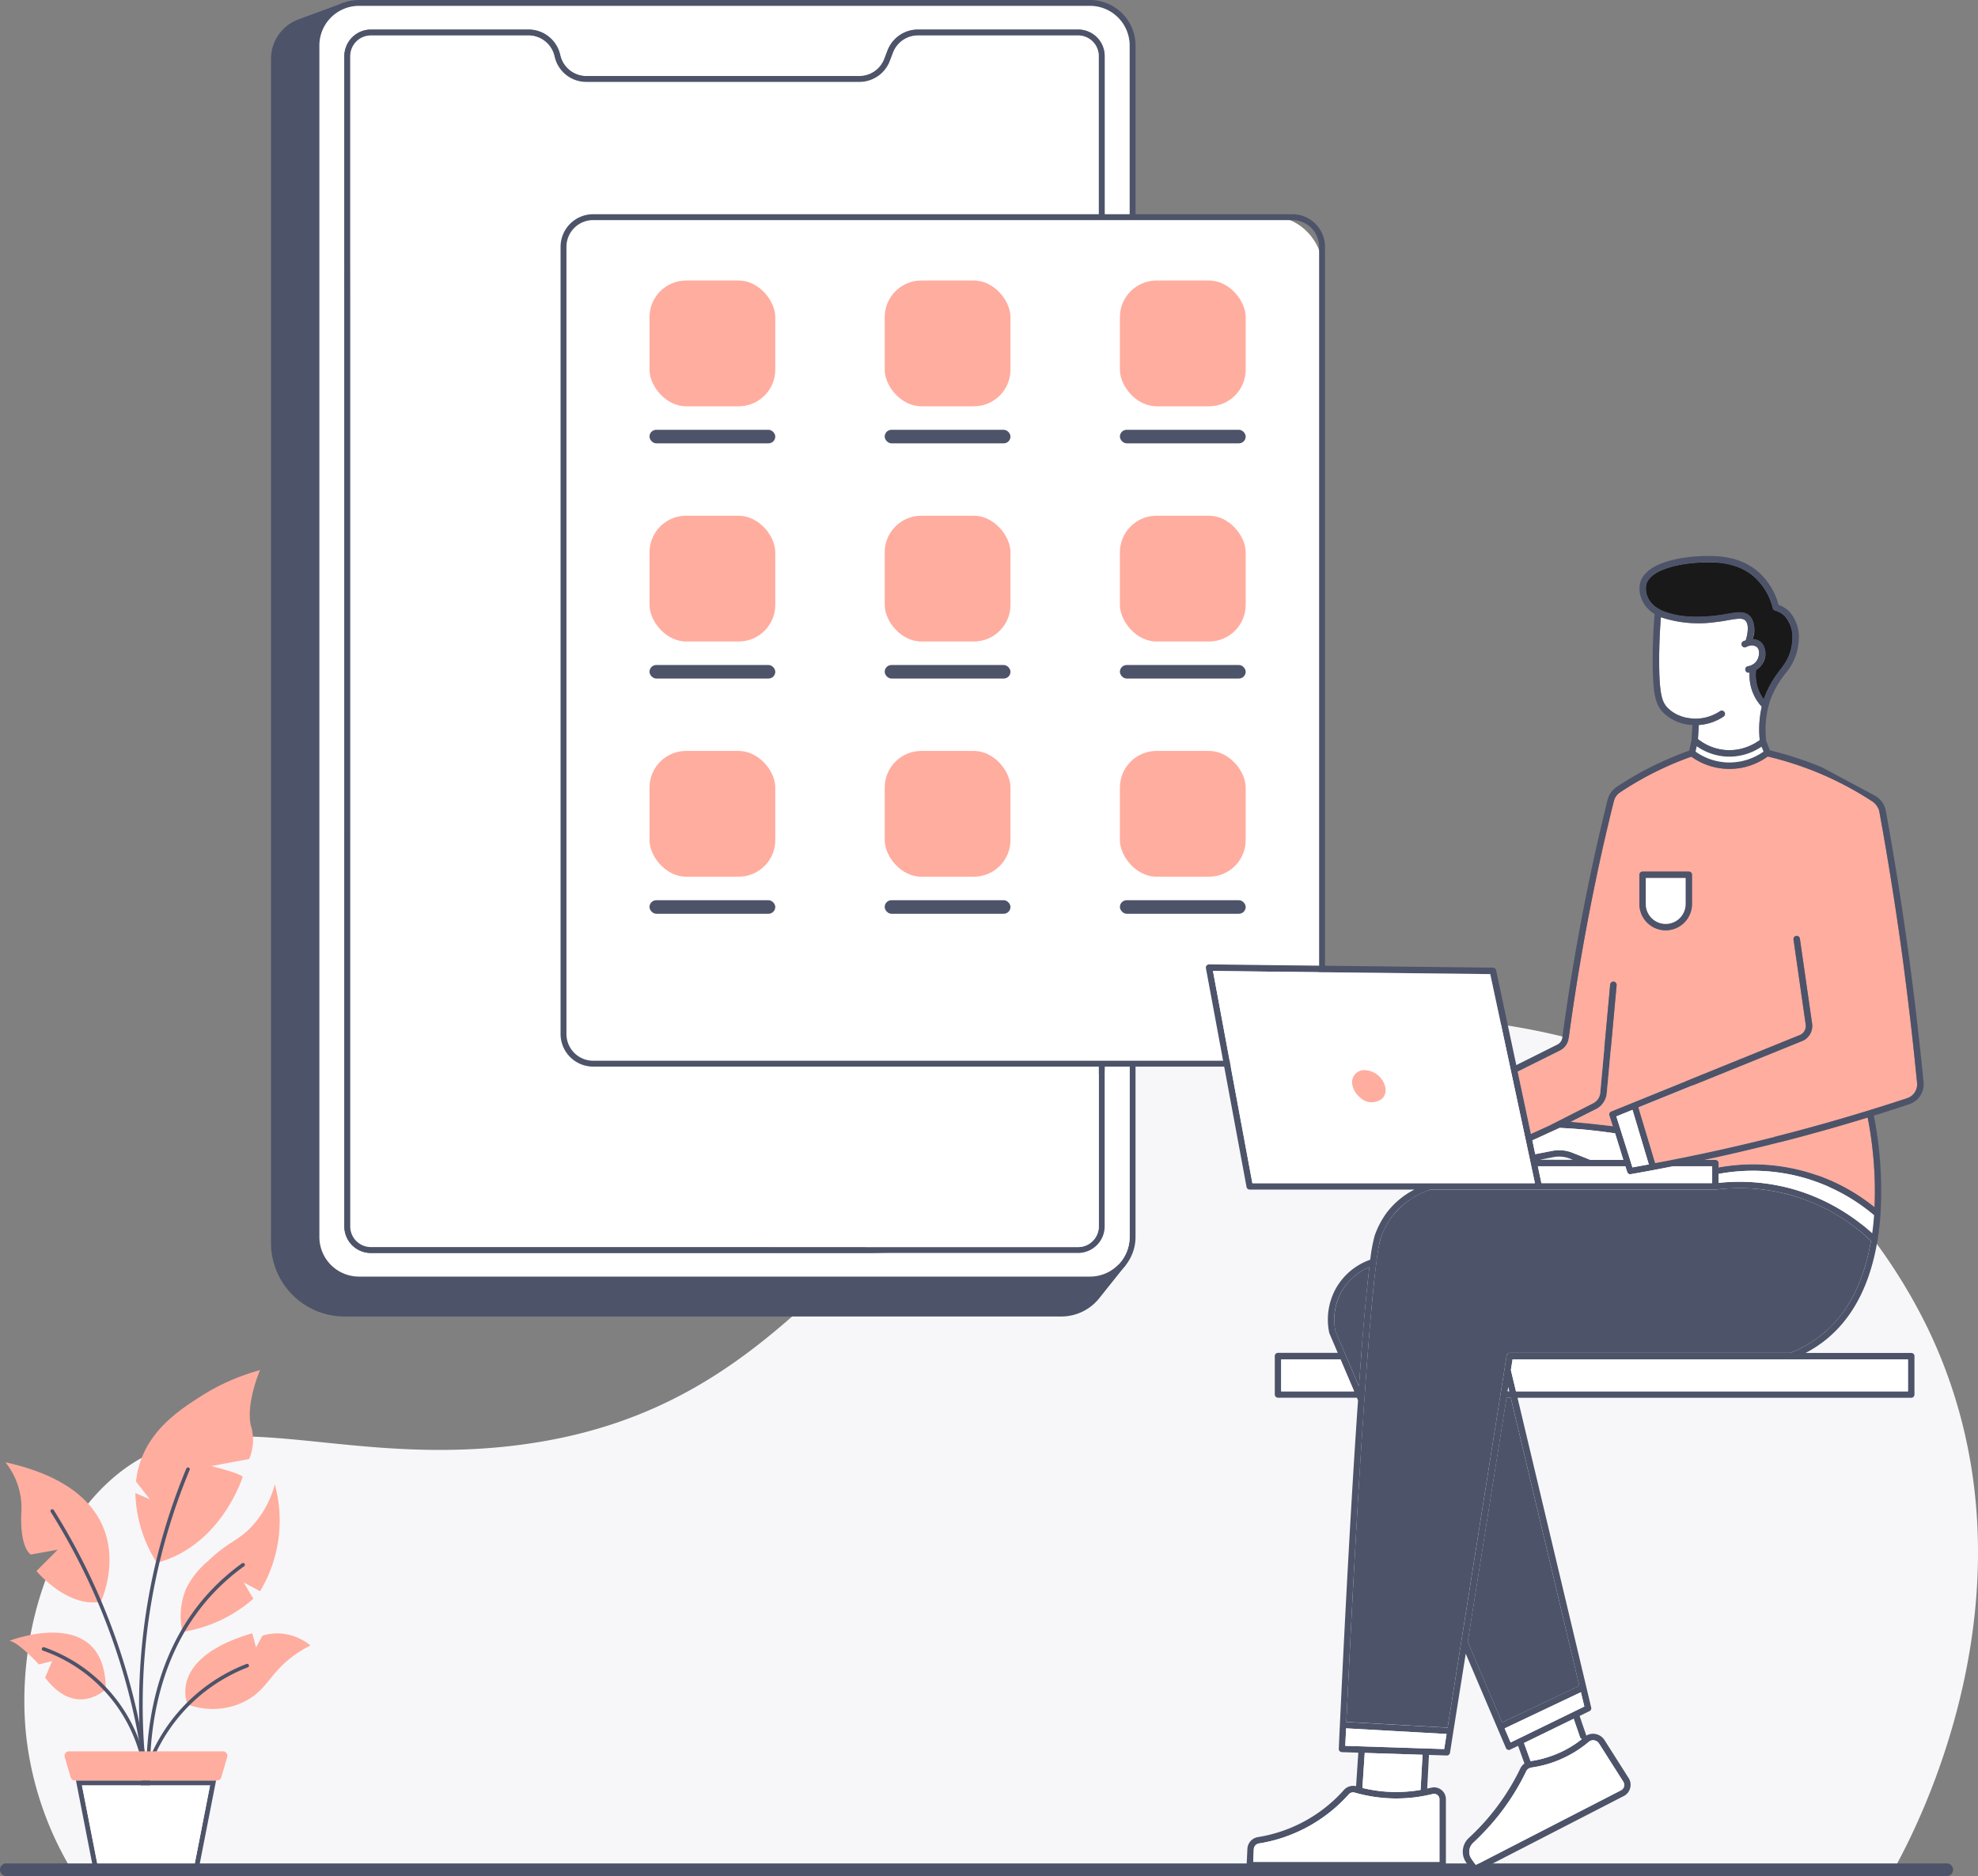 <svg id="Group_43745" data-name="Group 43745" xmlns="http://www.w3.org/2000/svg" width="210.872" height="200" viewBox="0 0 210.872 200">
  <rect x="0" y="0" width="210.872" height="200" fill="#808080" stroke="none"/>
  <path id="Path_87407" data-name="Path 87407" d="M61.83,312.3a35.346,35.346,0,0,1-4.822-14.19c-1.061-9.726,2-21.277,9.185-27.522,10.378-9.021,22.823-1.288,42.252-3.44,36.579-4.053,37.688-36.476,77.519-44.273,5.7-1.116,32.54-5.71,54.519,9.226a58.807,58.807,0,0,1,19.289,22.576c12.858,26.872-1.392,53.51-3.675,57.616Z" transform="translate(-54.207 -112.975)" fill="#f7f7f9"/>
  <g id="Group_43729" data-name="Group 43729" transform="translate(0.579 146.061)">
    <path id="Path_87408" data-name="Path 87408" d="M353.746,327.535a12.149,12.149,0,0,0-1.961,1.217c-2.437,1.856-2.688,3.522-4.978,4.712a7.55,7.55,0,0,1-2.255.743,7.9,7.9,0,0,1-3.9-.375s-2.276-4.911,6.893-7.6l.4,1.509.686-1.254a5.485,5.485,0,0,1,2-.223A5.673,5.673,0,0,1,353.746,327.535Z" transform="translate(-321.229 -298.18)" fill="#ffad9f"/>
    <path id="Path_87409" data-name="Path 87409" d="M355.646,300.9a10.52,10.52,0,0,1-2.714,4.757c-1.37,1.337-2.343,1.442-4.387,3.408a9.143,9.143,0,0,0-2.339,2.926,7.578,7.578,0,0,0-.409,4.644,14.9,14.9,0,0,0,7.558-3.537l-1.02-1.731,1.741.93A14.623,14.623,0,0,0,355.646,300.9Z" transform="translate(-326.928 -288.726)" fill="#ffad9f"/>
    <path id="Path_87410" data-name="Path 87410" d="M351.264,302.022c6.89-1.838,9.148-9.163,9.148-9.163-.221-.374-3.339-1.15-3.339-1.15l4.031-.753a5.142,5.142,0,0,0,.177-3.581c-.528-2.422.984-5.895.984-5.895a23,23,0,0,0-6.416,2.856c-2.1,1.355-5.268,3.4-6.427,7.159a9.7,9.7,0,0,0-.381,1.872l1.481,1.882-1.55-.661A14.47,14.47,0,0,0,351.264,302.022Z" transform="translate(-335.12 -281.48)" fill="#ffad9f"/>
    <path id="Path_87411" data-name="Path 87411" d="M384.745,312.016s5.462-11.419-10.171-14.863a7.8,7.8,0,0,1,1.684,5.55c-.111,3.727,1.029,4.283,1.029,4.283l2.867-.516-2.275,2.276S381.158,312.693,384.745,312.016Z" transform="translate(-374.574 -287.328)" fill="#ffad9f"/>
    <path id="Path_87412" data-name="Path 87412" d="M375.217,326.987s10.245-3.991,10.255,5.17c0,0-3.162,3.123-6.465-1.239l.755-1.764-1.423.36S376.286,327.222,375.217,326.987Z" transform="translate(-374.779 -298.138)" fill="#ffad9f"/>
    <g id="Group_43723" data-name="Group 43723" transform="translate(3.879 29.53)">
      <path id="Path_87413" data-name="Path 87413" d="M379.249,341.925h.01a.193.193,0,0,0,.154-.226,16.674,16.674,0,0,0-10.959-13.1.192.192,0,1,0-.1.371,16.29,16.29,0,0,1,10.68,12.8A.192.192,0,0,0,379.249,341.925Z" transform="translate(-368.211 -328.588)" fill="#4d5369"/>
    </g>
    <g id="Group_43724" data-name="Group 43724" transform="translate(4.812 14.851)">
      <path id="Path_87414" data-name="Path 87414" d="M378.153,335.237a.192.192,0,0,0,.165-.21,69,69,0,0,0-10.191-29.765.192.192,0,1,0-.325.2,68.636,68.636,0,0,1,10.134,29.6.193.193,0,0,0,.211.172Z" transform="translate(-367.771 -305.171)" fill="#4d5369"/>
    </g>
    <g id="Group_43725" data-name="Group 43725" transform="translate(14.252 10.371)">
      <path id="Path_87415" data-name="Path 87415" d="M362.493,336.773l.013,0a.192.192,0,0,0,.15-.228,65.108,65.108,0,0,1,3.652-38.253.192.192,0,0,0-.355-.148,65.485,65.485,0,0,0-3.673,38.479A.191.191,0,0,0,362.493,336.773Z" transform="translate(-360.92 -298.024)" fill="#4d5369"/>
    </g>
    <g id="Group_43726" data-name="Group 43726" transform="translate(15.016 20.562)">
      <path id="Path_87416" data-name="Path 87416" d="M351.864,339.5a.192.192,0,0,0,.166-.2c-.349-5.066.035-14.613,6.534-21.649a22.71,22.71,0,0,1,3.42-3.02.192.192,0,0,0-.224-.313,23.126,23.126,0,0,0-3.478,3.072c-6.6,7.141-6.988,16.809-6.635,21.936a.192.192,0,0,0,.2.179Z" transform="translate(-351.556 -314.281)" fill="#4d5369"/>
    </g>
    <g id="Group_43727" data-name="Group 43727" transform="translate(14.148 31.309)">
      <path id="Path_87417" data-name="Path 87417" d="M351.071,346.029a.193.193,0,0,0,.164-.16A18.032,18.032,0,0,1,362.547,331.8a.192.192,0,0,0,.11-.25.2.2,0,0,0-.249-.109,18.418,18.418,0,0,0-11.552,14.37.192.192,0,0,0,.159.221A.187.187,0,0,0,351.071,346.029Z" transform="translate(-350.853 -331.426)" fill="#4d5369"/>
    </g>
    <g id="Group_43728" data-name="Group 43728" transform="translate(7.52 43.749)">
      <path id="Path_87418" data-name="Path 87418" d="M371.388,351.271l-1.86,9.487h-11.22l-1.854-9.487Zm-12.642,8.96H369.1l1.649-8.434H357.092Z" transform="translate(-356.454 -351.271)" fill="#4d5369"/>
      <path id="Path_87419" data-name="Path 87419" d="M357.479,352.111l1.654,8.434h10.351l1.649-8.434Z" transform="translate(-356.842 -351.585)" fill="#fff"/>
    </g>
    <path id="Path_87420" data-name="Path 87420" d="M355.634,349.421h15.14a.48.48,0,0,0,.459-.344l.63-2.15a.479.479,0,0,0-.46-.614H355a.479.479,0,0,0-.459.614l.631,2.15A.479.479,0,0,0,355.634,349.421Z" transform="translate(-348.22 -305.672)" fill="#ffad9f"/>
  </g>
  <g id="Group_43730" data-name="Group 43730" transform="translate(0 198.651)">
    <path id="Path_87421" data-name="Path 87421" d="M61.711,366.722H268.58a.674.674,0,0,0,0-1.349H61.711a.674.674,0,0,0,0,1.349Z" transform="translate(-61.037 -365.373)" fill="#4d5369"/>
  </g>
  <g id="Group_43743" data-name="Group 43743" transform="translate(28.891 0)">
    <g id="Group_43732" data-name="Group 43732" transform="translate(0)">
      <path id="Path_87422" data-name="Path 87422" d="M209.547,48.891l-4.879,1.8a4.5,4.5,0,0,0-2.942,4.221V181.13a7.845,7.845,0,0,0,7.845,7.845h76.405a5.179,5.179,0,0,0,4.046-1.946l2.837-3.55-80.6-3.953Z" transform="translate(-201.726 -48.63)" fill="#4d5369"/>
      <g id="Group_43731" data-name="Group 43731" transform="translate(4.53)">
        <path id="Path_87423" data-name="Path 87423" d="M204.928,48.475h77.937a4.856,4.856,0,0,1,4.852,4.852V180.347a4.853,4.853,0,0,1-4.846,4.846H204.934a4.856,4.856,0,0,1-4.852-4.852V53.321A4.853,4.853,0,0,1,204.928,48.475Zm-4.219,131.866a4.227,4.227,0,0,0,4.225,4.225h77.937a4.224,4.224,0,0,0,4.219-4.219V53.327a4.227,4.227,0,0,0-4.225-4.225H204.928a4.224,4.224,0,0,0-4.219,4.219Z" transform="translate(-200.082 -48.475)" fill="#4d5369"/>
        <path id="Path_87424" data-name="Path 87424" d="M205.3,49.475h77.937a4.227,4.227,0,0,1,4.225,4.225V180.721a4.224,4.224,0,0,1-4.219,4.219H205.307a4.227,4.227,0,0,1-4.225-4.225V53.694A4.224,4.224,0,0,1,205.3,49.475ZM203.746,179.6a2.825,2.825,0,0,0,2.821,2.821h75.4a2.838,2.838,0,0,0,2.833-2.833V54.822a2.826,2.826,0,0,0-2.821-2.827H264.89a3.482,3.482,0,0,0-3.241,2.238l-.339.89a2.845,2.845,0,0,1-2.652,1.83H229.541a2.844,2.844,0,0,1-2.758-2.144l-.05-.2a3.462,3.462,0,0,0-3.36-2.614H206.58a2.837,2.837,0,0,0-2.833,2.827Z" transform="translate(-200.455 -48.848)" fill="#fff"/>
        <path id="Path_87425" data-name="Path 87425" d="M208.165,53.5h16.794a3.462,3.462,0,0,1,3.36,2.614l.05.2a2.844,2.844,0,0,0,2.758,2.144h29.118a2.845,2.845,0,0,0,2.652-1.83l.339-.89a3.482,3.482,0,0,1,3.241-2.238h17.088a2.826,2.826,0,0,1,2.821,2.827V181.086a2.838,2.838,0,0,1-2.833,2.833h-75.4a2.825,2.825,0,0,1-2.821-2.821V56.322A2.837,2.837,0,0,1,208.165,53.5Zm-2.207,127.6a2.2,2.2,0,0,0,2.194,2.194h75.4a2.21,2.21,0,0,0,2.207-2.207V56.322a2.2,2.2,0,0,0-2.194-2.2H266.476a2.845,2.845,0,0,0-2.652,1.83l-.339.89a3.482,3.482,0,0,1-3.241,2.238H231.127a3.462,3.462,0,0,1-3.36-2.614l-.05-.2a2.844,2.844,0,0,0-2.758-2.144H208.165a2.208,2.208,0,0,0-2.207,2.2Z" transform="translate(-202.041 -50.348)" fill="#4d5369"/>
        <path id="Path_87426" data-name="Path 87426" d="M206.332,56.7V181.472a2.2,2.2,0,0,0,2.194,2.194h75.4a2.21,2.21,0,0,0,2.207-2.207V56.7a2.2,2.2,0,0,0-2.194-2.2H266.849a2.845,2.845,0,0,0-2.652,1.83l-.339.89a3.482,3.482,0,0,1-3.241,2.238H231.5a3.462,3.462,0,0,1-3.36-2.614l-.05-.2a2.844,2.844,0,0,0-2.758-2.144H208.539A2.208,2.208,0,0,0,206.332,56.7Z" transform="translate(-202.414 -50.721)" fill="#fff"/>
      </g>
    </g>
    <g id="Group_43733" data-name="Group 43733" transform="translate(30.87 22.836)">
      <rect id="Rectangle_28914" data-name="Rectangle 28914" width="80.869" height="90.242" rx="5.043" transform="translate(0.314 0.313)" fill="#fff"/>
      <path id="Path_87427" data-name="Path 87427" d="M171.331,175.774h74.546a3.479,3.479,0,0,0,3.475-3.475V88.38a3.479,3.479,0,0,0-3.475-3.475H171.331a3.48,3.48,0,0,0-3.475,3.475V172.3A3.48,3.48,0,0,0,171.331,175.774Zm74.546-90.242a2.851,2.851,0,0,1,2.848,2.848V172.3a2.852,2.852,0,0,1-2.848,2.848H171.331a2.852,2.852,0,0,1-2.848-2.848V88.38a2.851,2.851,0,0,1,2.848-2.848Z" transform="translate(-167.856 -84.905)" fill="#4d5369"/>
    </g>
    <g id="Group_43734" data-name="Group 43734" transform="translate(40.352 80.052)">
      <rect id="Rectangle_28915" data-name="Rectangle 28915" width="13.409" height="13.409" rx="3.905" transform="translate(0)" fill="#ffad9f"/>
      <rect id="Rectangle_28916" data-name="Rectangle 28916" width="13.409" height="1.443" rx="0.722" transform="translate(0 15.915)" fill="#4d5369"/>
    </g>
    <g id="Group_43735" data-name="Group 43735" transform="translate(65.426 80.052)">
      <rect id="Rectangle_28917" data-name="Rectangle 28917" width="13.409" height="13.409" rx="3.905" transform="translate(0)" fill="#ffad9f"/>
      <rect id="Rectangle_28918" data-name="Rectangle 28918" width="13.409" height="1.443" rx="0.722" transform="translate(0 15.915)" fill="#4d5369"/>
    </g>
    <g id="Group_43736" data-name="Group 43736" transform="translate(90.501 80.052)">
      <rect id="Rectangle_28919" data-name="Rectangle 28919" width="13.409" height="13.409" rx="3.905" transform="translate(0)" fill="#ffad9f"/>
      <rect id="Rectangle_28920" data-name="Rectangle 28920" width="13.409" height="1.443" rx="0.722" transform="translate(0 15.915)" fill="#4d5369"/>
    </g>
    <g id="Group_43737" data-name="Group 43737" transform="translate(40.352 54.978)">
      <rect id="Rectangle_28921" data-name="Rectangle 28921" width="13.409" height="13.409" rx="3.905" transform="translate(0)" fill="#ffad9f"/>
      <rect id="Rectangle_28922" data-name="Rectangle 28922" width="13.409" height="1.443" rx="0.722" transform="translate(0 15.915)" fill="#4d5369"/>
    </g>
    <g id="Group_43738" data-name="Group 43738" transform="translate(65.426 54.978)">
      <rect id="Rectangle_28923" data-name="Rectangle 28923" width="13.409" height="13.409" rx="3.905" transform="translate(0)" fill="#ffad9f"/>
      <rect id="Rectangle_28924" data-name="Rectangle 28924" width="13.409" height="1.443" rx="0.722" transform="translate(0 15.915)" fill="#4d5369"/>
    </g>
    <g id="Group_43739" data-name="Group 43739" transform="translate(90.501 54.978)">
      <rect id="Rectangle_28925" data-name="Rectangle 28925" width="13.409" height="13.409" rx="3.905" transform="translate(0)" fill="#ffad9f"/>
      <rect id="Rectangle_28926" data-name="Rectangle 28926" width="13.409" height="1.443" rx="0.722" transform="translate(0 15.915)" fill="#4d5369"/>
    </g>
    <g id="Group_43740" data-name="Group 43740" transform="translate(40.352 29.904)">
      <rect id="Rectangle_28927" data-name="Rectangle 28927" width="13.409" height="13.409" rx="3.905" transform="translate(0)" fill="#ffad9f"/>
      <rect id="Rectangle_28928" data-name="Rectangle 28928" width="13.409" height="1.443" rx="0.722" transform="translate(0 15.915)" fill="#4d5369"/>
    </g>
    <g id="Group_43741" data-name="Group 43741" transform="translate(65.426 29.904)">
      <rect id="Rectangle_28929" data-name="Rectangle 28929" width="13.409" height="13.409" rx="3.905" transform="translate(0)" fill="#ffad9f"/>
      <rect id="Rectangle_28930" data-name="Rectangle 28930" width="13.409" height="1.443" rx="0.722" transform="translate(0 15.915)" fill="#4d5369"/>
    </g>
    <g id="Group_43742" data-name="Group 43742" transform="translate(90.501 29.904)">
      <rect id="Rectangle_28931" data-name="Rectangle 28931" width="13.409" height="13.409" rx="3.905" transform="translate(0)" fill="#ffad9f"/>
      <rect id="Rectangle_28932" data-name="Rectangle 28932" width="13.409" height="1.443" rx="0.722" transform="translate(0 15.915)" fill="#4d5369"/>
    </g>
  </g>
  <g id="Group_43744" data-name="Group 43744" transform="translate(128.558 59.273)">
    <path id="Path_87428" data-name="Path 87428" d="M93.581,158.56c.041,3.1.3,3.9.871,4.522a4.052,4.052,0,0,0,2.655,1.173,4.692,4.692,0,0,0,2.958-.782.343.343,0,0,1,.384.569,5.38,5.38,0,0,1-2.641.9l-.09,1.5a5.416,5.416,0,0,0,3.122,1.18,5.5,5.5,0,0,0,3.465-1.071,11.047,11.047,0,0,1,.213-3.561,4.806,4.806,0,0,1-.727-1.016,5.028,5.028,0,0,1-.577-2.628c-.014.007-.034.007-.048.014H103.1a.343.343,0,0,1-.061-.68,1.448,1.448,0,0,0,.926-.555c.316-.459.391-1.221,0-1.516a1.065,1.065,0,0,0-1.1.014.344.344,0,1,1-.315-.611,2.665,2.665,0,0,1,.261-.1c.3-1.036.288-1.763-.041-2.1-.3-.3-.789-.226-1.8-.055-.411.075-.878.158-1.406.213a12.731,12.731,0,0,1-5.8-.522C93.635,155.157,93.567,156.872,93.581,158.56Z" transform="translate(-45.257 -146.92)" fill="#fff"/>
    <path id="Path_87429" data-name="Path 87429" d="M88.424,146.508c.446-1.729,3.89-2.3,5.852-2.367,1.447-.048,3.856-.13,5.763,1.626a6.577,6.577,0,0,1,1.873,3.238.329.329,0,0,0,.233.247,2.483,2.483,0,0,1,1.05.6,3.44,3.44,0,0,1,.789,2.69,5.241,5.241,0,0,1-1.331,3.094,10.935,10.935,0,0,0-1.612,2.833c-.028.083-.048.172-.076.261a4.741,4.741,0,0,1-.357-.555,4.454,4.454,0,0,1-.473-2.573,2.027,2.027,0,0,0,.611-.562,1.846,1.846,0,0,0-.144-2.45,1.409,1.409,0,0,0-.83-.281,2.509,2.509,0,0,0-.288-2.45c-.562-.569-1.338-.432-2.415-.247-.4.069-.851.151-1.358.206-1.009.11-3.877.315-5.709-.591-.137-.075-.268-.157-.4-.233a2.772,2.772,0,0,1-.782-.741A2.353,2.353,0,0,1,88.424,146.508Z" transform="translate(-41.475 -143.438)" fill="#4d5369"/>
    <path id="Path_87430" data-name="Path 87430" d="M88.815,148.251a2.772,2.772,0,0,0,.782.741c.137.076.267.158.4.233,1.832.906,4.7.7,5.709.591.507-.055.96-.137,1.358-.206,1.077-.185,1.852-.322,2.415.247a2.509,2.509,0,0,1,.288,2.45,1.409,1.409,0,0,1,.83.281,1.846,1.846,0,0,1,.144,2.45,2.027,2.027,0,0,1-.611.562,4.454,4.454,0,0,0,.473,2.573,4.741,4.741,0,0,0,.357.555c.028-.089.048-.178.076-.261a10.935,10.935,0,0,1,1.612-2.833,5.241,5.241,0,0,0,1.331-3.094,3.44,3.44,0,0,0-.789-2.69,2.483,2.483,0,0,0-1.05-.6.329.329,0,0,1-.233-.247,6.577,6.577,0,0,0-1.873-3.238c-1.908-1.756-4.316-1.674-5.763-1.626-1.962.062-5.407.638-5.852,2.367A2.353,2.353,0,0,0,88.815,148.251Z" transform="translate(-41.475 -143.438)" fill="#191919"/>
    <path id="Path_87431" data-name="Path 87431" d="M74.335,243.034h1.153a.34.34,0,0,1,.343.344v.466a20.621,20.621,0,0,1,16.624,4.247,41.129,41.129,0,0,0-.734-9.571C86.019,240.27,80.2,241.778,74.335,243.034Z" transform="translate(-21.171 -178.662)" fill="#ffad9f"/>
    <path id="Path_87432" data-name="Path 87432" d="M71.663,208.469a1.713,1.713,0,0,0,.488-.371,1.575,1.575,0,0,0,.13-.163,1.727,1.727,0,0,0,.195-.358,1.615,1.615,0,0,0,.1-.4c.762-5.648,1.738-11.341,2.9-16.918.436-2.076.9-4.177,1.405-6.259.162-.7.332-1.386.5-2.076a.972.972,0,0,1,.046-.15,1.529,1.529,0,0,1,.651-.839,34.568,34.568,0,0,1,7.58-3.794,6.96,6.96,0,0,0,8.14-.019,35.8,35.8,0,0,1,5.472,1.777,34.955,34.955,0,0,1,5.687,3.019,1.768,1.768,0,0,1,.579.644,1.342,1.342,0,0,1,.13.312.794.794,0,0,1,.039.169c.93,5.108,1.757,10.307,2.453,15.447q.449,3.338.846,6.709c.26,2.245.494,4.5.715,6.734a1.4,1.4,0,0,1-.071.618.317.317,0,0,1-.052.13,1.315,1.315,0,0,1-.312.481,1.392,1.392,0,0,1-.384.286,1.408,1.408,0,0,1-.228.1c-1.047.345-2.095.683-3.156,1.016a205.451,205.451,0,0,1-23.717,5.914H81.8l-1.777-5.941,17.457-7.073a1.586,1.586,0,0,0,.625-.443,1.548,1.548,0,0,0,.286-.423,1.745,1.745,0,0,0,.15-.989l-1.315-9.071a.35.35,0,0,0-.117-.208.34.34,0,0,0-.261-.078.39.39,0,0,0-.123.039.284.284,0,0,0-.091.085.35.35,0,0,0-.085.228v.039l1.3,9.071a1.316,1.316,0,0,1,.006.228.356.356,0,0,1-.006.085.835.835,0,0,1-.091.286.788.788,0,0,1-.163.247.932.932,0,0,1-.377.267l-20.106,8.153a.341.341,0,0,0-.208.364.132.132,0,0,0,.006.052l.371,1.152c-.82-.1-1.64-.189-2.492-.28-.67-.071-1.334-.13-1.985-.189l2.694-1.36a2.239,2.239,0,0,0,.436-.3,2.145,2.145,0,0,0,.345-.391,2.107,2.107,0,0,0,.313-.722,1.736,1.736,0,0,0,.039-.266L77.688,201.5a.273.273,0,0,0-.006-.1c-.006-.019-.013-.032-.019-.052a.285.285,0,0,0-.065-.1.492.492,0,0,0-.091-.078H77.5a.377.377,0,0,0-.123-.033.329.329,0,0,0-.247.085.235.235,0,0,0-.085.1.385.385,0,0,0-.039.124l-1.054,11.549a1.014,1.014,0,0,1-.078.345,1.269,1.269,0,0,1-.156.313,1.4,1.4,0,0,1-.527.462l-4.659,2.368-1.971.9-1.412-6.637v-.007Zm8.459-15.616a2.8,2.8,0,0,0,5.609,0v-3.117a.336.336,0,0,0-.339-.339H80.46a.336.336,0,0,0-.338.339Z" transform="translate(-33.906 -155.753)" fill="#ffad9f"/>
    <path id="Path_87433" data-name="Path 87433" d="M105.778,196.7h4.932a.336.336,0,0,1,.339.339v3.117a2.8,2.8,0,0,1-5.609,0v-3.117A.336.336,0,0,1,105.778,196.7Zm.345,3.455a2.121,2.121,0,0,0,4.243,0v-2.772h-4.243Z" transform="translate(-59.224 -163.058)" fill="#4d5369"/>
    <path id="Path_87434" data-name="Path 87434" d="M156.93,230.073a2.445,2.445,0,0,1,3.431.014,2.878,2.878,0,0,1,1,1.661,1.972,1.972,0,0,1-2,2.422,2.943,2.943,0,0,1-1.852-.706,2.977,2.977,0,0,1-1-1.661,2.351,2.351,0,0,1-.041-.432A1.985,1.985,0,0,1,156.93,230.073Zm.261,1.6a2.222,2.222,0,0,0,.769,1.263,1.78,1.78,0,0,0,2.47.1,1.372,1.372,0,0,0,.261-1.159,2.333,2.333,0,0,0-2.175-1.812,1.291,1.291,0,0,0-1.325,1.612Z" transform="translate(-141.57 -175.251)" fill="#4d5369"/>
    <path id="Path_87435" data-name="Path 87435" d="M137.478,168.636a2.355,2.355,0,0,1,1.053,1.567c.934,5.121,1.755,10.324,2.457,15.477.6,4.457,1.128,8.983,1.567,13.465a2.232,2.232,0,0,1-1.53,2.326q-1.561.527-3.166,1.028c-.2.069-.4.125-.608.182a41.327,41.327,0,0,1,.715,10.425.35.35,0,0,1-.006.138c-.056.871-.157,1.755-.3,2.645a.319.319,0,0,1-.031.157c-.664,3.993-2.244,7.974-5.6,10.619a13.161,13.161,0,0,1-2.05,1.323h11.258a.34.34,0,0,1,.345.345v4.093a.348.348,0,0,1-.345.345H99.265l7.328,30.8a.068.068,0,0,1,.006.031l.52,2.188a.334.334,0,0,1-.182.382l-1.053.514.7,2.05a.156.156,0,0,1,.006.056,1.373,1.373,0,0,1,.947-.188,1.457,1.457,0,0,1,1,.652l2.576,4.056a1.319,1.319,0,0,1,.157,1.072,1.3,1.3,0,0,1-.677.84l-15.151,7.8-.589.3a.327.327,0,0,1-.439-.107l-.138-.2-.5-.727a2,2,0,0,1,.288-2.589,24.527,24.527,0,0,0,5.5-7.416,1.332,1.332,0,0,1,.439-.527l-.677-1.887-.84.4a.226.226,0,0,1-.138.044.285.285,0,0,1-.125-.031.282.282,0,0,1-.194-.182l-.9-2.106c0-.006,0-.006-.013-.013v-.006a.224.224,0,0,1-.025-.069l-3.347-7.861-1.316,8.262v.006l-.364,2.3a.344.344,0,0,1-.339.288H91.73l-1.906-.063-.188,3.586c.138-.025.282-.056.42-.088a1.249,1.249,0,0,1,1.084.226,1.262,1.262,0,0,1,.489.99v7.027a.356.356,0,0,1-.345.345H70.73a.323.323,0,0,1-.244-.113.29.29,0,0,1-.1-.245l.081-1.7a1.333,1.333,0,0,1,1.122-1.266,15.532,15.532,0,0,0,9.165-5.021,1.323,1.323,0,0,1,1.3-.407l.238-3.573-1.761-.056a.4.4,0,0,1-.232-.107.343.343,0,0,1-.088-.251c.038-.853.069-1.686.119-2.52a.138.138,0,0,1-.006-.05.068.068,0,0,1,.006-.038c.652-13.929,1.316-25.7,1.931-34.534l-.119-.282H73.733a.348.348,0,0,1-.345-.345v-4.093a.34.34,0,0,1,.345-.345H80.1l-.9-2.106a6.835,6.835,0,0,1,.715-4.783,6.755,6.755,0,0,1,3.648-3.04,16.886,16.886,0,0,1,.476-2.576,9.436,9.436,0,0,1,1.3-2.464,8.63,8.63,0,0,1,2.934-2.438H70.717a.334.334,0,0,1-.339-.27l-4.332-23.332a.377.377,0,0,1,.069-.282.417.417,0,0,1,.27-.125l6.833.088.69.006.514.006,1.3.013.32.006h.332l.351.006,19.915.226a.343.343,0,0,1,.339.27l2.156,10.117,4.363-2.181a.973.973,0,0,0,.545-.758c.758-5.667,1.743-11.378,2.909-16.975.583-2.783,1.229-5.592,1.912-8.35a2.345,2.345,0,0,1,.984-1.4,35.242,35.242,0,0,1,4.181-2.382,37.329,37.329,0,0,1,3.542-1.479l.238-1.11.1-1.617a.306.306,0,0,0-.075-.006,4.7,4.7,0,0,1-3.1-1.385c-.777-.853-1.016-1.962-1.059-4.984-.006-.351-.006-.708.006-1.059q.009-2.191.2-4.394a3.445,3.445,0,0,1-1.066-1,2.99,2.99,0,0,1-.489-2.294c.658-2.551,5.529-2.852,6.494-2.884,1.448-.044,4.137-.138,6.256,1.805a7.188,7.188,0,0,1,2.018,3.391,3.1,3.1,0,0,1,1.141.708,4.094,4.094,0,0,1,1,3.21,5.942,5.942,0,0,1-1.467,3.473,10.2,10.2,0,0,0-1.517,2.658c-.031.094-.069.188-.094.282a10.023,10.023,0,0,0-.382,4.175l.395,1a38.284,38.284,0,0,1,5.5,1.787m-11.653,44.35v-1.8h-4.15c-1.5.295-3.015.583-4.532.846a.122.122,0,0,1-.05.006.35.35,0,0,1-.332-.244l-.194-.608h-9.328l.382,1.8Zm-8.5-7.811-1.718.7,1.53,4.833v.013l.182.589c.295-.056.589-.107.878-.163s.577-.107.871-.157Zm-6.356,5.328-.27-.113a3.233,3.233,0,0,0-1.805-.176l-1.448.288Zm-2.207-.959a.138.138,0,0,1,.05-.006,3.849,3.849,0,0,1,1.793.094c.113.038.232.075.345.125l1.874.746h3.529c-.094-.282-.182-.558-.263-.84-.075-.238-.15-.483-.226-.721-.132-.42-.257-.846-.389-1.266l-.69-.094-.7-.094c-.476-.063-.959-.113-1.454-.169-.527-.056-1.053-.094-1.567-.132s-1.016-.063-1.5-.088l-2.909,1.329.307,1.467Zm-6.6-18.843V187.6l-19.414-.213h-.213l-.357-.006H76.04l-.32-.006-1.3-.019-.514-.006-.69-.006-6.419-.075L71,209.889H101.12l-1-4.689Zm18.01-32.935c.006.407.013.777.025,1.1.006.119.013.238.019.345v.069c.006.075.013.144.013.213.025.376.056.7.1.978a1.593,1.593,0,0,0,.025.182c.019.119.038.232.063.332a1.671,1.671,0,0,0,.05.207,1.618,1.618,0,0,0,.063.207,1.31,1.31,0,0,0,.069.188,1.058,1.058,0,0,0,.075.169,1.15,1.15,0,0,0,.081.15,1.369,1.369,0,0,0,.138.194,2.107,2.107,0,0,0,.15.182,2.4,2.4,0,0,0,.182.176c.063.056.119.107.188.163a1.774,1.774,0,0,0,.176.125,2.418,2.418,0,0,0,.27.169.006.006,0,0,0,.006.006,4.338,4.338,0,0,0,.671.295,3.6,3.6,0,0,0,.37.113,5.343,5.343,0,0,0,.658.107l.138.019a3.385,3.385,0,0,0,.351.019h.013c.107,0,.213-.006.32-.013.044-.006.081-.006.125-.013.138-.019.276-.038.407-.063.113-.019.213-.044.313-.069a1.871,1.871,0,0,0,.2-.063.522.522,0,0,0,.094-.025,4.675,4.675,0,0,0,.915-.42,2.11,2.11,0,0,0,.213-.132.341.341,0,0,1,.476.088.333.333,0,0,1,.05.276.379.379,0,0,1-.075.15.667.667,0,0,1-.069.056,5.39,5.39,0,0,1-2.639.9l-.088,1.5a5.4,5.4,0,0,0,3.116,1.178c.081.006.163.006.244.006.119,0,.232-.006.345-.013.138-.013.276-.025.407-.044l.332-.056c.006-.006.013-.006.025-.006a4.72,4.72,0,0,0,.552-.157c.063-.019.125-.038.188-.063s.132-.05.194-.075a2.554,2.554,0,0,0,.263-.119,2.213,2.213,0,0,0,.244-.119c.113-.063.219-.119.313-.182s.157-.1.226-.144a.063.063,0,0,0,.031-.025.621.621,0,0,0,.107-.069v-.006a10.9,10.9,0,0,1,.213-3.561,4.621,4.621,0,0,1-.928-1.448,2.948,2.948,0,0,1-.15-.407,1.2,1.2,0,0,1-.056-.2c-.019-.063-.038-.132-.05-.194a2.691,2.691,0,0,1-.056-.295,2.271,2.271,0,0,1-.038-.288.424.424,0,0,1-.013-.088c-.006-.063-.006-.125-.013-.188-.006-.119-.006-.238-.006-.357a1.639,1.639,0,0,0,0-.176c-.006,0-.013.006-.019.006s-.019.006-.025.013h-.063a.351.351,0,0,1-.219-.081.358.358,0,0,1-.044-.483.367.367,0,0,1,.088-.081.3.3,0,0,1,.113-.038,1.048,1.048,0,0,0,.182-.044,1.211,1.211,0,0,0,.244-.094.7.7,0,0,0,.132-.075,1.1,1.1,0,0,0,.257-.207,1.332,1.332,0,0,0,.113-.138.985.985,0,0,0,.113-.194,1.561,1.561,0,0,0,.138-.865.864.864,0,0,0-.05-.182.48.48,0,0,0-.063-.113c0-.013-.013-.025-.019-.038s-.019-.019-.025-.031a.178.178,0,0,0-.063-.056.076.076,0,0,0-.031-.031.337.337,0,0,0-.1-.063.437.437,0,0,0-.125-.05.821.821,0,0,0-.257-.038,1.216,1.216,0,0,0-.15.013,1.72,1.72,0,0,0-.232.05,2.372,2.372,0,0,0-.232.1.178.178,0,0,1-.081.025.3.3,0,0,1-.182-.006.225.225,0,0,1-.069-.025.251.251,0,0,1-.075-.063.391.391,0,0,1-.056-.075c-.013-.031-.019-.056-.031-.082a.334.334,0,0,1,.006-.175.434.434,0,0,1,.031-.081.667.667,0,0,1,.063-.075.3.3,0,0,1,.075-.056c.088-.038.169-.063.263-.094.307-1.034.288-1.768-.038-2.1-.3-.3-.79-.226-1.8-.056-.414.075-.878.157-1.41.213a12.728,12.728,0,0,1-5.8-.52h-.006c-.019.251-.038.5-.044.746-.025.238-.038.483-.044.721-.019.2-.025.395-.031.6-.019.414-.038.827-.044,1.235,0,.069-.006.144-.006.213-.006.251-.013.5-.006.733C114.366,154.1,114.366,154.387,114.366,154.669Zm7.3,10.362a6.776,6.776,0,0,0,.959-.038c.119-.013.232-.031.345-.05a5.754,5.754,0,0,0,.608-.144c.081-.025.163-.05.238-.075a6.6,6.6,0,0,0,1.667-.84l-.207-.52a6.138,6.138,0,0,1-3.423,1.066c-.082,0-.176,0-.27-.006a5.6,5.6,0,0,1-1.009-.138c-.157-.038-.313-.075-.458-.119a6.049,6.049,0,0,1-.809-.307,5.451,5.451,0,0,1-.664-.364c-.1-.063-.188-.119-.276-.182l-.119.57a6.051,6.051,0,0,0,1.573.809c.075.025.157.05.238.075s.157.05.238.069a5.623,5.623,0,0,0,1.072.182C121.468,165.025,121.568,165.031,121.669,165.031Zm3.905-6.839c.013-.05.025-.088.038-.132.056-.157.119-.307.176-.451.125-.288.257-.552.389-.8s.282-.476.42-.7.282-.414.42-.608l.207-.282c.094-.113.176-.238.257-.351s.163-.232.238-.351a3.422,3.422,0,0,0,.213-.345,3.945,3.945,0,0,0,.194-.357c.044-.094.088-.182.125-.276s.075-.194.107-.295c.019-.063.038-.132.056-.2s.031-.144.044-.219.031-.144.044-.219.025-.15.031-.232.013-.163.019-.251a1.587,1.587,0,0,0,.006-.182,4.585,4.585,0,0,0-.019-.758c-.006-.044-.013-.094-.019-.144a1.251,1.251,0,0,0-.025-.15,1.531,1.531,0,0,0-.038-.163c-.013-.044-.025-.1-.038-.15a2.055,2.055,0,0,0-.107-.313,2.227,2.227,0,0,0-.132-.276,2.3,2.3,0,0,0-.42-.552,2.494,2.494,0,0,0-1.047-.6.194.194,0,0,1-.081-.038.2.2,0,0,1-.069-.056.049.049,0,0,1-.025-.025c-.006-.006-.006-.013-.013-.019a.42.42,0,0,1-.044-.107,6.419,6.419,0,0,0-.395-1.147,5.453,5.453,0,0,0-.32-.633,6.668,6.668,0,0,0-.508-.758c-.107-.132-.226-.27-.351-.4q-.141-.15-.3-.3c-.1-.088-.194-.176-.295-.257a3.2,3.2,0,0,0-.307-.226,2.345,2.345,0,0,0-.307-.2,3.131,3.131,0,0,0-.313-.182l-.006-.006a8.826,8.826,0,0,0-4.538-.758c-.244.006-.514.025-.8.05a2.156,2.156,0,0,0-.282.031c-.094.013-.182.019-.282.031-.019,0-.044.006-.063.006-.082.013-.169.019-.257.031a.038.038,0,0,1-.025.006c-.119.019-.244.038-.37.063l-.376.075c-.125.025-.251.05-.37.081s-.232.063-.339.088c-.132.038-.263.075-.382.113s-.238.081-.351.125c-.006,0-.013.006-.025.006-.1.044-.2.082-.3.125-.031.013-.069.031-.1.044-.075.038-.144.075-.207.107a.416.416,0,0,0-.075.038l-.075.038c0,.006-.006.006-.013.006-.082.044-.157.094-.226.138s-.144.1-.207.15-.125.113-.188.163a1.18,1.18,0,0,0-.125.125c-.038.044-.075.088-.113.125s-.069.094-.1.144a1.685,1.685,0,0,0-.15.3,1.512,1.512,0,0,0-.05.157,2.351,2.351,0,0,0,.389,1.743c.056.075.107.144.163.207s.125.132.188.194a3.214,3.214,0,0,0,.433.339c.138.075.263.157.407.238a9.922,9.922,0,0,0,4.413.677c.364-.013.683-.038.947-.056.138-.013.251-.025.351-.038.232-.025.451-.056.664-.088a.552.552,0,0,1,.107-.013.423.423,0,0,1,.088-.013c.157-.031.307-.056.445-.081.019,0,.038-.006.056-.006,1.066-.188,1.837-.326,2.407.244h.006a1.254,1.254,0,0,1,.088.1c0,.006.006.006.006.013l.006.006c.031.044.063.088.094.138s.05.094.075.144a1.165,1.165,0,0,1,.063.157.97.97,0,0,1,.044.144c0,.006.006.019.006.025a.093.093,0,0,1,.006.044.4.4,0,0,1,.013.044.106.106,0,0,1,.006.044c.006.025.013.056.019.082v.013c0,.031.006.069.006.113s.006.069.006.113a.759.759,0,0,1,.006.119c0,.088-.006.176-.013.27a2.092,2.092,0,0,1-.031.27c-.013.1-.031.194-.05.3s-.044.207-.069.313a1.355,1.355,0,0,1,.445.075,1.273,1.273,0,0,1,.389.2,1.128,1.128,0,0,1,.125.119,1.025,1.025,0,0,1,.107.125c.013.013.019.025.031.038a.22.22,0,0,1,.031.05.165.165,0,0,1,.031.056,1.319,1.319,0,0,1,.081.163,1.011,1.011,0,0,1,.056.182.918.918,0,0,1,.031.125,1.572,1.572,0,0,1,.025.169,1.9,1.9,0,0,1-.094.834c-.019.05-.038.107-.056.157a.681.681,0,0,1-.063.157,2.07,2.07,0,0,1-.163.282,1.95,1.95,0,0,1-.144.175c-.05.05-.1.1-.157.15a1.758,1.758,0,0,1-.313.232,4.76,4.76,0,0,0,.031,1.254,4.235,4.235,0,0,0,.113.514v.006a4.746,4.746,0,0,0,.232.6c.031.063.063.132.1.2.056.094.107.188.163.282.031.05.069.1.1.144l.006.006a.739.739,0,0,0,.081.113.006.006,0,0,1,.006.006c.006-.025.013-.05.019-.069ZM137.66,201.84c1.059-.326,2.106-.664,3.159-1.009.075-.031.15-.063.226-.1a1.308,1.308,0,0,0,.382-.288,1.238,1.238,0,0,0,.313-.483.311.311,0,0,0,.05-.125,1.38,1.38,0,0,0,.075-.621c-.219-2.238-.458-4.488-.721-6.732s-.539-4.482-.834-6.707q-.527-3.855-1.147-7.735c-.407-2.583-.846-5.165-1.316-7.717a.922.922,0,0,0-.038-.169,1.109,1.109,0,0,0-.132-.307,1.778,1.778,0,0,0-.577-.646,35.293,35.293,0,0,0-5.686-3.021,35.733,35.733,0,0,0-5.472-1.774,6.954,6.954,0,0,1-8.143.019,32.429,32.429,0,0,0-3.473,1.448,33.67,33.67,0,0,0-4.106,2.344,1.642,1.642,0,0,0-.527.552,1.3,1.3,0,0,0-.125.288c-.013.044-.025.1-.038.15-.176.69-.345,1.379-.508,2.075-.5,2.081-.972,4.181-1.4,6.262-1.166,5.573-2.144,11.265-2.9,16.913a1.72,1.72,0,0,1-.107.4,1.974,1.974,0,0,1-.194.357c-.038.056-.088.107-.132.163a1.766,1.766,0,0,1-.489.37L99.283,198v.006l1.41,6.638,1.975-.9,4.658-2.37a1.449,1.449,0,0,0,.527-.464,1.222,1.222,0,0,0,.157-.313,1.025,1.025,0,0,0,.075-.345l1.059-11.547a.416.416,0,0,1,.038-.125c.013-.019.025-.031.038-.05s.025-.031.044-.05a.347.347,0,0,1,.251-.081.371.371,0,0,1,.119.031h.006a.3.3,0,0,1,.094.081.273.273,0,0,1,.063.1.4.4,0,0,0,.025.056.179.179,0,0,1,.013.1l-1.059,11.547a.952.952,0,0,1-.019.132.817.817,0,0,1-.025.132,2.005,2.005,0,0,1-.313.721,2.053,2.053,0,0,1-.345.395,2.1,2.1,0,0,1-.433.295l-2.7,1.36c.652.063,1.316.119,1.987.188.853.094,1.667.182,2.489.282h.006l-.37-1.153a.118.118,0,0,1-.013-.05.338.338,0,0,1,.207-.364l20.11-8.155a.951.951,0,0,0,.376-.263,1.086,1.086,0,0,0,.251-.533.413.413,0,0,0,.006-.088.908.908,0,0,0,0-.226l-1.3-9.071c0-.013-.006-.025-.006-.038a.372.372,0,0,1,.082-.232.3.3,0,0,1,.094-.081.378.378,0,0,1,.119-.038.353.353,0,0,1,.389.282l1.3,9.071a1.713,1.713,0,0,1-.15.99,1.5,1.5,0,0,1-.282.42,1.552,1.552,0,0,1-.627.445l-17.458,7.071,1.787,5.943A204.836,204.836,0,0,0,137.66,201.84Zm-.3,8.212c-.006-.332-.013-.664-.031-.984-.006-.069-.006-.132-.013-.194v-.056c0-.05-.006-.1-.006-.157s-.006-.088-.006-.138l-.019-.282c-.006-.038-.006-.081-.013-.119a.539.539,0,0,0-.006-.1,1.416,1.416,0,0,0-.006-.163c0-.044-.006-.075-.006-.113-.019-.263-.044-.514-.069-.759-.006-.05-.006-.1-.013-.144s-.006-.081-.013-.119c-.013-.119-.025-.238-.038-.351l-.038-.339c-.006-.088-.013-.163-.025-.251-.056-.414-.107-.8-.157-1.153-.019-.107-.038-.207-.05-.307s-.038-.194-.05-.282c-.006-.031-.006-.063-.013-.094-.025-.169-.056-.326-.081-.47-.006-.019-.006-.038-.013-.056-.019-.107-.038-.207-.056-.288s-.031-.169-.044-.238c-5.686,1.749-11.5,3.253-17.358,4.507-.013,0-.019.006-.031.006h1.153a.346.346,0,0,1,.244.1.321.321,0,0,1,.1.238v.47a20.6,20.6,0,0,1,16.624,4.244C137.365,211.638,137.371,210.83,137.359,210.052Zm-.169,4.206c.038-.326.063-.639.088-.959q-.226-.188-.451-.357a4.679,4.679,0,0,0-.458-.351c-.345-.263-.7-.514-1.059-.746-.163-.113-.332-.213-.5-.313-.119-.075-.244-.15-.364-.219-.332-.194-.671-.382-1.009-.558s-.69-.339-1.041-.5c-.232-.1-.464-.2-.7-.288-.3-.119-.6-.232-.909-.338-.276-.094-.545-.182-.821-.263s-.552-.157-.834-.226a20.219,20.219,0,0,0-8.431-.238v.953a21.237,21.237,0,0,1,3.153-.094c.251.006.5.019.752.044.276.019.552.044.827.081s.552.069.827.113c.219.038.439.075.658.119.433.081.871.176,1.3.288a20.378,20.378,0,0,1,2.821.959,21.3,21.3,0,0,1,5.178,3.128c.2.169.395.332.583.5.094.082.182.157.27.238v-.006C137.121,214.9,137.158,214.578,137.19,214.258Zm3.7,17.822v-3.41H98.738l-.182,1.141.545,2.269ZM99.2,274.437q-.216.376-.451.733c-.1.157-.2.313-.307.47-.113.176-.232.345-.351.508-.276.4-.57.79-.871,1.172-.163.2-.326.4-.5.6-.15.182-.3.357-.464.533s-.332.37-.5.545c-.389.42-.8.827-1.222,1.216a1.308,1.308,0,0,0-.188,1.7l.464.671,15.477-7.967a.644.644,0,0,0,.288-.846c-.013-.031-.025-.056-.038-.082l-2.576-4.049a.782.782,0,0,0-.37-.313.644.644,0,0,0-.157-.044.8.8,0,0,0-.119-.006.65.65,0,0,0-.244.044.635.635,0,0,0-.213.132q-.263.226-.545.433a11.851,11.851,0,0,1-1.153.765c-.2.119-.4.226-.608.332s-.426.207-.639.3c-.025.013-.05.025-.081.038-.213.094-.433.182-.652.263-.313.113-.633.213-.953.3-.163.044-.32.081-.483.119-.326.075-.652.132-.984.182a.861.861,0,0,0-.182.05,1.225,1.225,0,0,0-.157.081c-.006,0-.006.006-.013.013a.433.433,0,0,0-.113.1.534.534,0,0,0-.107.157C99.892,273.215,99.559,273.835,99.2,274.437Zm1.454-2.934c.238-.038.47-.075.7-.125s.464-.1.69-.163c.15-.044.3-.088.451-.138s.3-.094.445-.15.3-.107.445-.169c.288-.119.577-.244.859-.389a11.327,11.327,0,0,0,1.868-1.21l.013-.013a.263.263,0,0,1-.063-.025.294.294,0,0,1-.132-.157l-.677-1.975h-.006l-5.291,2.583Zm-2.125-1.993.79-.389a.157.157,0,0,1,.044-.025.425.425,0,0,0,.05-.019l6.971-3.4-.364-1.523-8.13,3.855Zm7.322-6.037-7.3-30.7h-.458l-4.131,26.008,3.661,8.594ZM98.387,232.08l-.113-.47-.075.47ZM81.926,274.863a.616.616,0,0,0-.658.182,16.551,16.551,0,0,1-1.492,1.473c-.169.144-.345.288-.514.426-.2.157-.407.313-.614.464s-.42.295-.633.433c-.169.113-.345.219-.52.326a14.4,14.4,0,0,1-1.856.953,15.522,15.522,0,0,1-3.943,1.16.663.663,0,0,0-.545.633l-.063,1.329H90.94v-6.682a.552.552,0,0,0-.219-.445.559.559,0,0,0-.5-.107c-.483.119-.965.213-1.454.288a14.539,14.539,0,0,1-1.956.176c-.263.013-.527.013-.79.006A16.213,16.213,0,0,1,81.926,274.863Zm4.106-.075c.094.006.194.006.288.006.219,0,.439,0,.652-.013s.439-.019.658-.044.433-.038.652-.069c.069-.006.138-.019.213-.031.144-.019.295-.044.439-.069l.207-3.742-6.162-.2-.251,3.736c.244.063.5.113.746.163.219.038.439.075.658.107.113.019.226.031.339.05.238.025.483.05.727.069C85.474,274.769,85.75,274.782,86.032,274.788ZM80.9,269.873l10.544.345.257-1.611-10.713-.6C80.96,268.626,80.929,269.247,80.9,269.873Zm-6.833-41.2v3.41h7.773l-1.454-3.41Zm9.4-9.835a6.115,6.115,0,0,0-2.959,2.6,5.579,5.579,0,0,0-.382.815,3.8,3.8,0,0,0-.138.4c-.038.125-.075.251-.1.376s-.056.251-.075.376c-.013.088-.025.182-.038.27-.013.069-.019.144-.025.213a6.387,6.387,0,0,0,.107,1.78l.984,2.319.295.683,1.222,2.877c.075-1,.144-1.962.213-2.877.019-.232.038-.458.05-.683.006-.125.019-.244.025-.364.05-.671.1-1.31.15-1.931.044-.508.081-1,.125-1.473.025-.3.056-.6.081-.878.038-.395.075-.777.107-1.147q.028-.31.056-.6c.113-1.041.213-1.962.307-2.758Zm4.5-7.284a1.34,1.34,0,0,0-.157.1c-.1.063-.207.138-.3.207a2.033,2.033,0,0,0-.194.15c-.088.063-.163.125-.244.194a1.289,1.289,0,0,0-.144.125c-.1.088-.2.176-.295.27a4.107,4.107,0,0,0-.364.376,3.667,3.667,0,0,0-.282.339c-.031.038-.063.081-.094.119,0,0-.013.019-.038.05s-.056.075-.094.132c-.075.113-.188.282-.313.483-.088.157-.188.332-.288.527-.063.125-.132.257-.188.4a3.121,3.121,0,0,0-.144.332c-.044.113-.094.232-.132.351-.025.063-.044.138-.069.226s-.044.182-.069.288c-.025.132-.056.282-.081.445a.118.118,0,0,0-.013.05c-.006.006-.006.006-.006.013a1.68,1.68,0,0,0-.031.188.37.37,0,0,0-.013.088c-.019.094-.038.194-.05.3-.038.226-.069.47-.107.733-.006.069-.019.144-.025.219v.006a.174.174,0,0,1,.006.056c0,.025-.006.044-.006.063a.126.126,0,0,1-.025.05v.006c-.069.545-.138,1.141-.213,1.812-.013.075-.019.15-.031.226-.081.8-.169,1.686-.257,2.664-.013.132-.025.263-.031.395-.013.157-.025.313-.044.47q-.16,1.815-.326,3.981c-.019.226-.038.451-.056.683-.038.47-.069.953-.107,1.448-.031.426-.063.853-.094,1.3-.013.219-.031.439-.044.664-.013.113-.019.226-.025.345s-.013.226-.019.345c-.006.044-.006.1-.013.144v.006c-.006.119-.019.238-.031.357s-.019.257-.025.389c-.019.251-.031.5-.044.759v.006c-.019.263-.031.539-.056.809-.013.138-.019.276-.025.414s-.019.282-.031.42q-.15,2.238-.295,4.683c-.013.194-.025.395-.044.589-.025.464-.056.928-.081,1.4-.006.163-.019.32-.025.483-.013.138-.019.282-.025.433-.013.176-.019.351-.038.527-.013.238-.025.476-.038.721q-.15,2.558-.3,5.316c-.019.351-.044.7-.063,1.053-.013.307-.031.608-.05.915q-.113,2.125-.226,4.357c-.025.433-.044.871-.069,1.31-.056,1.147-.119,2.313-.176,3.5-.019.407-.038.809-.056,1.216-.006.169-.019.345-.025.52-.019.295-.031.6-.044.9s-.031.6-.044.9c-.038.8-.075,1.611-.119,2.432l10.795.608,1.442-9.071.2-1.266L97.39,232.77l.113-.69.539-3.41.063-.395a.342.342,0,0,1,.038-.113.2.2,0,0,1,.044-.056c.006-.006.013-.006.019-.013a.146.146,0,0,1,.044-.044.15.15,0,0,1,.069-.038.246.246,0,0,1,.113-.025h29.907a12.84,12.84,0,0,0,3.26-1.862,10.485,10.485,0,0,0,1.11-1c.088-.088.169-.176.257-.27a9.179,9.179,0,0,0,.658-.759,1.824,1.824,0,0,0,.132-.175c.063-.075.125-.157.182-.238a5.97,5.97,0,0,0,.376-.539,4.063,4.063,0,0,0,.226-.345,14.211,14.211,0,0,0,.928-1.755l.056-.132c.031-.063.063-.132.088-.194a1.723,1.723,0,0,0,.094-.226,2.037,2.037,0,0,0,.094-.251c.038-.088.075-.176.107-.263.025-.056.044-.113.063-.169.056-.157.113-.313.169-.476a1.237,1.237,0,0,0,.05-.163c.05-.15.1-.307.144-.464.075-.27.15-.533.219-.8.075-.295.144-.6.207-.9.069-.32.132-.646.188-.972a20.6,20.6,0,0,0-8.9-4.965c-.276-.075-.558-.138-.84-.194-.069-.019-.138-.031-.207-.044-.282-.063-.564-.113-.846-.157a19.773,19.773,0,0,0-2.589-.244c-.407-.013-.821-.013-1.235,0a.609.609,0,0,0-.107.006c-.307.013-.614.031-.928.05-.295.019-.589.05-.89.088H89.962c-.188.069-.376.144-.558.219s-.364.157-.533.244a3.918,3.918,0,0,0-.395.207c-.063.031-.125.069-.188.1C88.182,211.413,88.075,211.481,87.969,211.55Z" transform="translate(-66.042 -143.031)" fill="#4d5369"/>
    <path id="Path_87436" data-name="Path 87436" d="M162.905,279.647v3.41h7.773l-1.454-3.41Z" transform="translate(-154.876 -194.008)" fill="#fff"/>
    <path id="Path_87437" data-name="Path 87437" d="M68.715,280.788l.545,2.269h41.786v-3.41H68.9Z" transform="translate(-36.201 -194.008)" fill="#fff"/>
    <path id="Path_87438" data-name="Path 87438" d="M106.53,197.792v2.772a2.121,2.121,0,0,0,4.243,0v-2.772Z" transform="translate(-59.631 -163.464)" fill="#fff"/>
    <path id="Path_87439" data-name="Path 87439" d="M117.194,357.054l.459.672,15.478-7.966a.629.629,0,0,0,.33-.4.639.639,0,0,0-.083-.521l-2.573-4.055a.748.748,0,0,0-.528-.35.665.665,0,0,0-.117-.007.672.672,0,0,0-.459.172,12.2,12.2,0,0,1-6.1,2.738.734.734,0,0,0-.57.4,25.073,25.073,0,0,1-2.971,4.741,26.679,26.679,0,0,1-2.682,2.889A1.306,1.306,0,0,0,117.194,357.054Z" transform="translate(-88.884 -218.178)" fill="#fff"/>
    <path id="Path_87440" data-name="Path 87440" d="M123.754,340.114l.638,1.5.789-.384a.418.418,0,0,1,.1-.048l6.971-3.4-.364-1.523Z" transform="translate(-91.903 -215.132)" fill="#fff"/>
    <path id="Path_87441" data-name="Path 87441" d="M147.177,344.264l10.545.344.254-1.606-10.71-.6C147.232,343.015,147.2,343.64,147.177,344.264Z" transform="translate(-132.314 -217.423)" fill="#fff"/>
    <path id="Path_87442" data-name="Path 87442" d="M151.27,350.311a14.915,14.915,0,0,0,3.3.433,15.306,15.306,0,0,0,2.9-.219l.206-3.746-6.161-.2Z" transform="translate(-134.583 -218.983)" fill="#fff"/>
    <path id="Path_87443" data-name="Path 87443" d="M124.17,343.358l.7,1.934a11.709,11.709,0,0,0,3.588-1.139,11.039,11.039,0,0,0,1.873-1.207l.007-.007a.34.34,0,0,1-.192-.185l-.679-1.976Z" transform="translate(-90.255 -216.818)" fill="#fff"/>
    <path id="Path_87444" data-name="Path 87444" d="M74.48,247.92v.954a21,21,0,0,1,7.519.555,21.211,21.211,0,0,1,8.851,4.81c.09-.645.151-1.29.2-1.921a19.957,19.957,0,0,0-16.569-4.4Z" transform="translate(-19.817 -182.045)" fill="#fff"/>
    <path id="Path_87445" data-name="Path 87445" d="M102.007,246.816l.384,1.8h18.2v-1.8h-4.15c-1.5.3-3.012.583-4.528.844a.134.134,0,0,1-.055.007.346.346,0,0,1-.329-.24l-.192-.611Z" transform="translate(-66.617 -181.757)" fill="#fff"/>
    <path id="Path_87446" data-name="Path 87446" d="M117.122,241.624l.309,1.468,1.8-.35a3.849,3.849,0,0,1,2.189.206l1.873.748h3.526c-.295-.94-.583-1.88-.878-2.82-.905-.137-1.852-.254-2.84-.357-1.063-.11-2.092-.179-3.067-.226Z" transform="translate(-82.315 -179.323)" fill="#fff"/>
    <path id="Path_87447" data-name="Path 87447" d="M112.788,237.921l1.53,4.837v.014l.185.583c.584-.1,1.16-.213,1.743-.316l-1.736-5.811Z" transform="translate(-69.027 -178.18)" fill="#fff"/>
    <path id="Path_87448" data-name="Path 87448" d="M93.284,175.958a6.252,6.252,0,0,0,3.417,1.153,6.327,6.327,0,0,0,3.821-1.153l-.206-.521a6.147,6.147,0,0,1-3.424,1.063c-.082,0-.178,0-.267-.007a6.1,6.1,0,0,1-3.218-1.1Z" transform="translate(-41.077 -155.105)" fill="#fff"/>
    <path id="Path_87449" data-name="Path 87449" d="M148.392,360.7h19.855v-6.682a.556.556,0,0,0-.219-.446.577.577,0,0,0-.5-.11,16.019,16.019,0,0,1-8.295-.144.623.623,0,0,0-.659.186A16.283,16.283,0,0,1,149,358.735a.66.66,0,0,0-.549.631Z" transform="translate(-143.347 -221.485)" fill="#fff"/>
    <path id="Path_87450" data-name="Path 87450" d="M132.16,213.6l4.2,22.627h30.12l-1-4.693-3.76-17.6-19.629-.22-.686-.007-2.134-.027-.686-.007Z" transform="translate(-131.404 -169.362)" fill="#fff"/>
    <path id="Path_87451" data-name="Path 87451" d="M157.6,232.076a2.222,2.222,0,0,0,.769,1.262,1.78,1.78,0,0,0,2.47.1,1.372,1.372,0,0,0,.261-1.159,2.333,2.333,0,0,0-2.175-1.812,1.291,1.291,0,0,0-1.325,1.612Z" transform="translate(-141.976 -175.656)" fill="#ffad9f"/>
    <path id="Path_87452" data-name="Path 87452" d="M124.6,312.195l3.664,8.6,8.233-3.9v-.007l-7.307-30.7h-.46Z" transform="translate(-96.686 -196.447)" fill="#4d5369"/>
    <path id="Path_87453" data-name="Path 87453" d="M160.438,270.789l.988,2.319.3.686,1.221,2.875c.075-1,.144-1.963.212-2.875.014-.233.034-.46.048-.686.3-3.9.59-6.991.851-9.152a6.09,6.09,0,0,0-2.957,2.6A6.164,6.164,0,0,0,160.438,270.789Z" transform="translate(-146.628 -188.153)" fill="#4d5369"/>
    <path id="Path_87454" data-name="Path 87454" d="M75.01,307.436l10.793.611,1.441-9.07.2-1.269,3.938-24.823.11-.686.542-3.409.061-.4a.344.344,0,0,1,.33-.288H122.33a12.811,12.811,0,0,0,3.259-1.859c3.176-2.5,4.7-6.277,5.345-10.086a20.252,20.252,0,0,0-16.542-5.461H83.957a8.68,8.68,0,0,0-4.076,2.854,8.836,8.836,0,0,0-1.194,2.271,15.862,15.862,0,0,0-.466,2.552v.007a.216.216,0,0,1-.028.172v.007c-.275,2.141-.576,5.365-.9,9.543-.021.226-.034.453-.055.686-.083,1.077-.165,2.216-.247,3.409-.014.227-.034.453-.048.686-.007.048-.007.1-.014.144v.007c-.034.494-.068.988-.1,1.5v.007C76.252,283.135,75.627,294.325,75.01,307.436Z" transform="translate(-60.034 -183.147)" fill="#4d5369"/>
  </g>
</svg>
